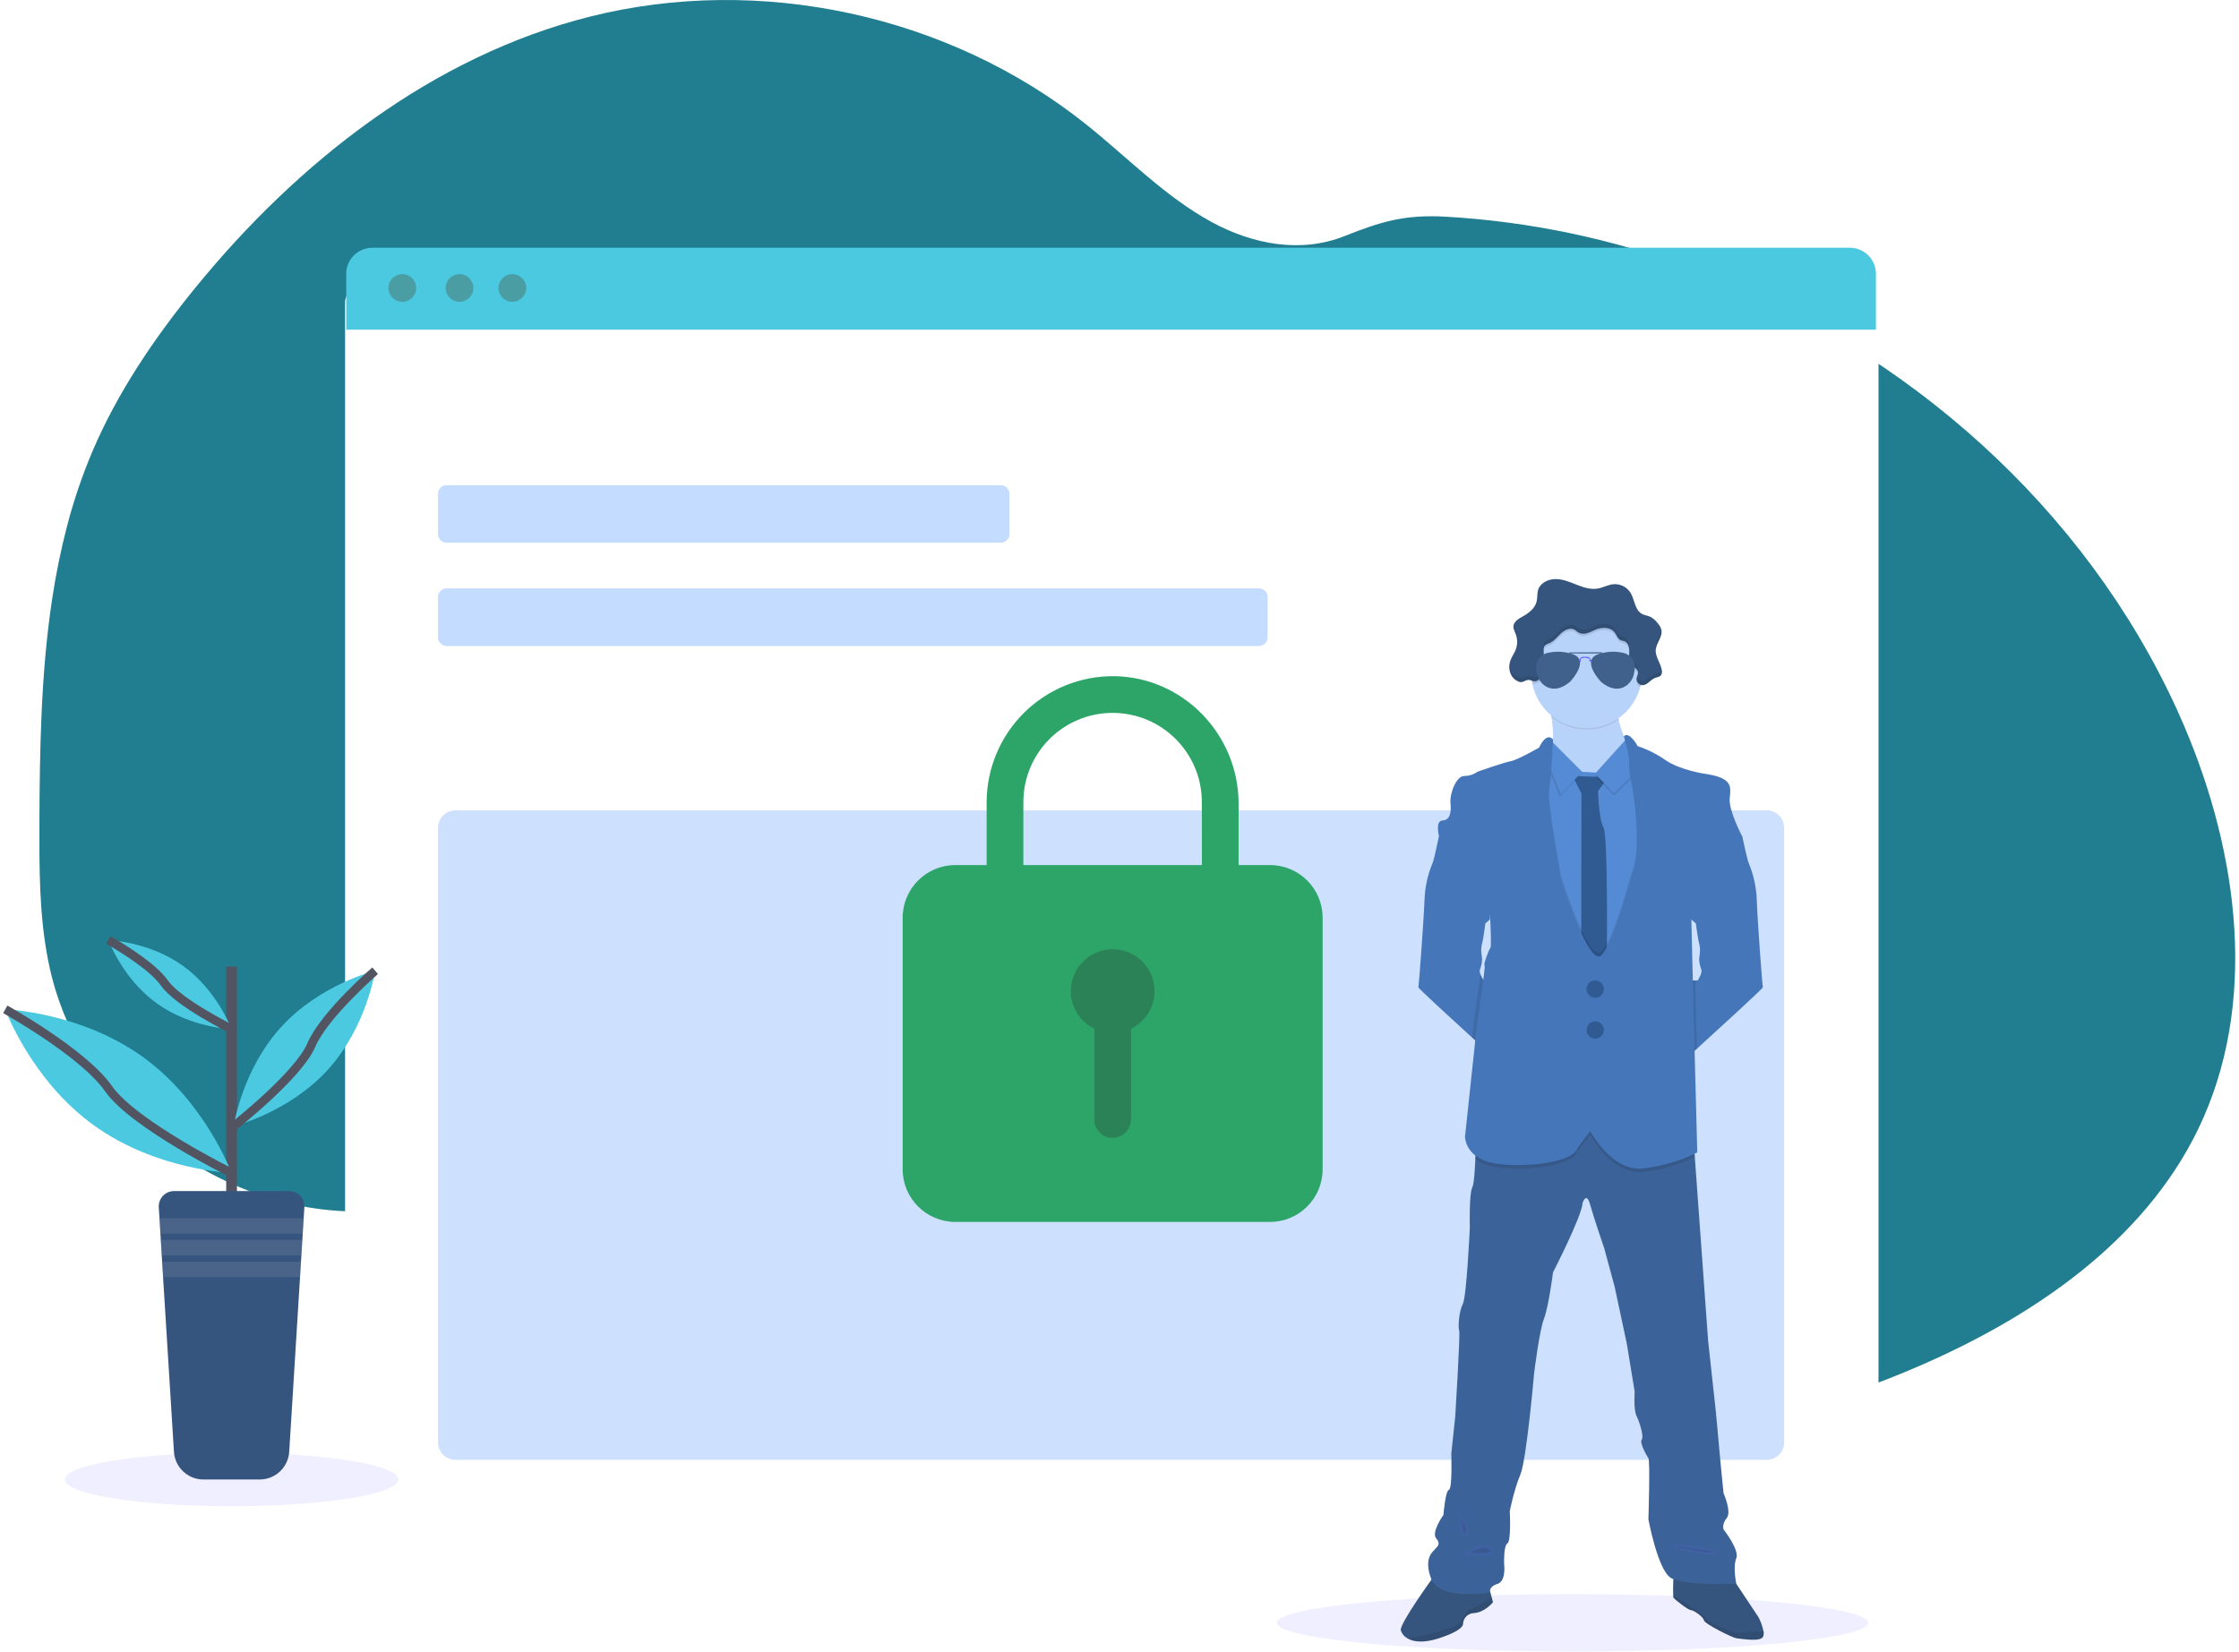 <?xml version="1.0" encoding="UTF-8"?>
<svg width="515px" height="380px" viewBox="0 0 515 380" version="1.1" xmlns="http://www.w3.org/2000/svg" xmlns:xlink="http://www.w3.org/1999/xlink">
    <!-- Generator: Sketch 52.6 (67491) - http://www.bohemiancoding.com/sketch -->
    <title>Illustration</title>
    <desc>Created with Sketch.</desc>
    <defs>
        <path d="M2.475,15.716 L349.787,15.716 C350.892,15.716 351.787,16.611 351.787,17.716 L351.787,287.632 C351.787,288.737 350.892,289.632 349.787,289.632 L2.475,289.632 C1.37,289.632 0.475,288.737 0.475,287.632 L0.475,17.716 C0.475,16.611 1.37,15.716 2.475,15.716 Z" id="path-1"></path>
        <filter x="-11.5%" y="-15.9%" width="123.1%" height="129.6%" filterUnits="objectBoundingBox" id="filter-2">
            <feOffset dx="0" dy="-3" in="SourceAlpha" result="shadowOffsetOuter1"></feOffset>
            <feGaussianBlur stdDeviation="13" in="shadowOffsetOuter1" result="shadowBlurOuter1"></feGaussianBlur>
            <feColorMatrix values="0 0 0 0 0.333   0 0 0 0 0.808   0 0 0 0 0.925  0 0 0 0.22 0" type="matrix" in="shadowBlurOuter1"></feColorMatrix>
        </filter>
    </defs>
    <g id="Home-Page" stroke="none" stroke-width="1" fill="none" fill-rule="evenodd">
        <g id="Data-Privacy-Page" transform="translate(-777, -162)">
            <g id="Header" transform="translate(0, 34)">
                <g id="Illustration" transform="translate(0, 71)">
                    <g id="Group-2" transform="translate(72, 57)">
                        <g id="Group-6">
                            <g id="Illustration" transform="translate(706, 0)">
                                <path d="M504.588,259.816 C492.073,285.651 466.663,302.926 440.33,314.318 C404.878,329.661 365.837,335.746 327.334,333.172 C320.586,332.723 313.858,332.005 307.151,331.018 C283.858,327.617 261.148,320.999 239.672,311.353 C233.474,308.56 227.401,305.51 221.454,302.205 C211.521,296.695 202.003,290.466 192.978,283.567 C190.707,281.833 188.469,280.054 186.261,278.232 C184.731,276.969 183.214,275.677 181.674,274.423 C178.424,271.779 175.08,269.267 171.35,267.386 C170.224,266.818 169.07,266.309 167.893,265.859 C156.08,261.362 142.459,263.059 130.161,266.566 C120.807,269.234 111.689,272.887 102.344,275.493 C98.188,276.688 93.952,277.589 89.67,278.189 C80.108,279.401 70.398,278.547 61.193,275.687 L60.407,275.441 C59.088,275.027 57.78,274.573 56.483,274.079 L55.697,273.778 C54.441,273.294 53.212,272.774 52.009,272.217 L51.222,271.859 C49.966,271.275 48.737,270.657 47.535,270.007 C47.101,269.781 46.673,269.535 46.249,269.304 C39.406,265.48 33.187,260.634 27.805,254.933 C27.649,254.778 27.503,254.617 27.334,254.462 C26.585,253.651 25.85,252.826 25.139,251.982 C24.875,251.671 24.611,251.36 24.352,251.04 C23.508,250.009 22.693,248.955 21.908,247.877 C21.79,247.721 21.677,247.561 21.564,247.406 C18.348,242.953 15.681,238.128 13.623,233.034 C13.557,232.879 13.496,232.718 13.439,232.563 C12.811,230.945 12.238,229.3 11.72,227.628 C11.508,226.93 11.306,226.214 11.127,225.516 C11.065,225.309 11.009,225.097 10.957,224.889 C8.357,214.647 8.061,203.999 8.061,193.413 C8.061,192.178 8.061,190.944 8.061,189.713 C8.136,172.589 8.4,155.172 10.924,138.284 C10.924,138.166 10.957,138.048 10.976,137.935 C11.821,132.25 12.97,126.614 14.419,121.051 C15.935,115.215 17.873,109.497 20.217,103.942 C26.024,90.272 34.469,77.834 43.847,66.304 C67.467,37.293 98.444,12.938 134.702,3.823 C173.771,-5.996 217.192,3.412 248.706,28.521 C258.314,36.176 266.947,45.24 277.738,51.108 C287.158,56.218 298.184,58.334 308.272,54.313 C316.609,50.99 322.035,49.341 331.398,49.845 C350.783,50.942 369.892,54.948 388.087,61.728 C388.822,61.996 389.557,62.274 390.287,62.552 C437.721,80.713 478.495,116.795 499.689,163.162 C500.251,164.387 500.796,165.622 501.324,166.866 C513.96,196.406 518.529,231.026 504.588,259.816 Z" id="Path" fill="#217E90" fill-rule="nonzero"></path>
                                <g id="Website" transform="translate(78.375, 57)">
                                    <g id="Rectangle-path" fill-rule="nonzero">
                                        <use fill="black" fill-opacity="1" filter="url(#filter-2)" xlink:href="#path-1"></use>
                                        <use fill="#9CC4FF" xlink:href="#path-1"></use>
                                    </g>
                                    <rect id="Rectangle-4" fill="#FFFFFF" fill-rule="nonzero" x="0" y="9.5" width="352.705" height="281.256" rx="3"></rect>
                                    <path d="M6.26,0 L346.113,0 C349.427,-6.08718376e-16 352.113,2.686 352.113,6 L352.113,18.855 L0.26,18.855 L0.26,6 C0.26,2.686 2.947,6.08718376e-16 6.26,0 Z" id="Rectangle-path" fill="#4BC9E0" fill-rule="nonzero"></path>
                                    <ellipse id="Oval-8" fill="#4B7266" opacity="0.5" cx="13.161" cy="9.254" rx="3.188" ry="3.185"></ellipse>
                                    <ellipse id="Oval-8" fill="#4B7266" opacity="0.5" cx="26.321" cy="9.254" rx="3.188" ry="3.185"></ellipse>
                                    <ellipse id="Oval-8" fill="#4B7266" opacity="0.5" cx="38.47" cy="9.254" rx="3.188" ry="3.185"></ellipse>
                                    <path d="M25.375,129.438 L327.001,129.438 C329.211,129.438 331.001,131.228 331.001,133.438 L331.001,274.86 C331.001,277.069 329.211,278.86 327.001,278.86 L25.375,278.86 C23.166,278.86 21.375,277.069 21.375,274.86 L21.375,133.438 C21.375,131.228 23.166,129.438 25.375,129.438 Z" id="Rectangle-11" fill="#9CC4FF" fill-rule="nonzero" opacity="0.5"></path>
                                    <path d="M23.375,54.625 L150.813,54.625 C151.918,54.625 152.813,55.52 152.813,56.625 L152.813,65.87 C152.813,66.975 151.918,67.87 150.813,67.87 L23.375,67.87 C22.27,67.87 21.375,66.975 21.375,65.87 L21.375,56.625 C21.375,55.52 22.27,54.625 23.375,54.625 Z" id="Rectangle-path" fill="#9CC4FF" fill-rule="nonzero" opacity="0.6"></path>
                                    <path d="M23.375,78.375 L210.188,78.375 C211.293,78.375 212.188,79.27 212.188,80.375 L212.188,89.62 C212.188,90.725 211.293,91.62 210.188,91.62 L23.375,91.62 C22.27,91.62 21.375,90.725 21.375,89.62 L21.375,80.375 C21.375,79.27 22.27,78.375 23.375,78.375 Z" id="Rectangle-path" fill="#9CC4FF" fill-rule="nonzero" opacity="0.6"></path>
                                </g>
                                <ellipse id="Oval" fill="#6C63FF" opacity="0.1" cx="52.264" cy="340.382" rx="38.353" ry="6.161"></ellipse>
                                <g id="Character" transform="translate(292.125, 133)">
                                    <ellipse id="Oval" fill="#6C63FF" opacity="0.1" cx="68.582" cy="240.357" rx="68.005" ry="6.604"></ellipse>
                                    <path d="M82.176,39.715 L82.176,45.119 L71.089,50.693 C71.089,50.693 60.08,44.033 62.796,41.383 C64.533,39.706 64.199,35.101 63.73,31.934 C63.456,30.092 63.139,28.74 63.139,28.74 C63.139,28.74 82.915,23.093 79.926,27.381 C78.927,28.814 78.849,30.669 79.183,32.507 C79.861,36.152 82.176,39.715 82.176,39.715 Z" id="Path" fill="#B8D3FA"></path>
                                    <path d="M51.804,92.566 L50.375,110.17 C50.375,110.17 48.233,108.228 45.461,105.699 C40.321,101.011 33.023,94.308 33.11,94.13 C33.244,93.856 34.413,77.886 34.539,73.871 C34.658,71.022 35.278,68.216 36.372,65.582 C36.633,65.061 37.367,61.741 37.676,60.19 C37.78,59.708 37.845,59.395 37.845,59.395 L40.243,58.431 C40.243,58.431 50.236,69.579 50.236,69.783 C50.236,69.987 49.554,78.55 49.554,78.55 L48.845,79.167 L48.537,79.432 C48.537,79.432 48.059,83.173 47.72,84.294 C47.381,85.415 47.746,87.361 47.785,87.569 C47.753,88.155 47.67,88.736 47.538,89.307 C47.481,89.527 47.404,89.741 47.307,89.946 C47.185,90.326 47.21,90.739 47.377,91.102 C47.57,91.605 47.821,92.085 48.124,92.531 L51.804,92.566 Z" id="Path" fill="#4576B9"></path>
                                    <path d="M112.362,94.13 C112.466,94.343 101.809,104.07 97.191,108.271 L95.097,110.17 L93.681,92.566 L97.352,92.566 C97.352,92.566 98.577,90.797 98.169,89.981 C97.884,89.219 97.724,88.417 97.695,87.604 C97.695,87.604 98.099,85.432 97.76,84.307 C97.421,83.181 96.943,79.445 96.943,79.445 L96.479,79.046 L95.927,78.563 C95.927,78.563 95.245,70 95.245,69.796 C95.245,69.592 105.237,58.444 105.237,58.444 L107.618,59.395 C107.618,59.395 107.67,59.652 107.757,60.06 C108.078,61.541 108.847,65.047 109.112,65.582 C110.206,68.216 110.827,71.022 110.946,73.871 C111.059,77.886 112.223,93.856 112.362,94.13 Z" id="Path" fill="#4576B9"></path>
                                    <path d="M112.406,243.555 C111.767,244.823 107.283,243.989 106.358,243.92 C105.433,243.85 98.898,240.561 98.807,239.792 C98.716,239.023 96.453,237.438 95.818,237.438 C95.184,237.438 92.104,234.987 91.83,234.627 C91.761,234.447 91.73,234.255 91.739,234.062 C91.643,232.572 91.83,228.736 91.83,228.736 L104.972,229.461 L111.359,239.067 C111.897,240.103 112.286,241.21 112.514,242.356 C112.592,242.758 112.554,243.173 112.406,243.555 Z" id="Path" fill="#36557E"></path>
                                    <path d="M112.406,243.555 C111.767,244.823 107.283,243.989 106.358,243.92 C105.433,243.85 98.898,240.561 98.807,239.792 C98.716,239.023 96.453,237.438 95.818,237.438 C95.184,237.438 92.104,234.987 91.83,234.627 C91.761,234.447 91.73,234.255 91.739,234.062 L95.996,236.756 C95.996,236.756 98.716,238.493 99.442,239.523 C100.167,240.553 105.884,242.695 106.358,242.738 C106.71,242.773 110.464,242.052 112.514,242.356 C112.592,242.758 112.554,243.173 112.406,243.555 Z" id="Path" fill="#000000" opacity="0.1"></path>
                                    <path d="M50.279,235.626 C50.279,235.626 48.42,237.937 45.935,238.115 C44.573,238.126 43.457,239.201 43.397,240.561 C43.397,240.561 43.832,241.969 37.823,243.92 C34.196,245.088 31.915,244.719 30.585,243.92 C29.872,243.526 29.333,242.877 29.078,242.104 C28.669,240.657 36.689,229.644 36.689,229.644 L43.988,229.209 L49.202,231.564 L50.001,234.549 L50.279,235.626 Z" id="Path" fill="#36557E"></path>
                                    <path d="M50.279,235.626 C50.279,235.626 48.42,237.937 45.935,238.115 C44.573,238.126 43.457,239.201 43.397,240.561 C43.397,240.561 43.832,241.969 37.823,243.92 C34.196,245.088 31.915,244.719 30.585,243.92 C34.004,243.563 41.56,241.404 42.316,240.657 C43.224,239.749 44.357,237.255 45.126,237.212 C45.661,237.177 48.376,235.544 50.005,234.531 L50.279,235.626 Z" id="Path"></path>
                                    <path d="M50.279,235.626 C50.279,235.626 48.42,237.937 45.935,238.115 C44.573,238.126 43.457,239.201 43.397,240.561 C43.397,240.561 43.832,241.969 37.823,243.92 C34.196,245.088 31.915,244.719 30.585,243.92 C34.004,243.563 41.56,241.404 42.316,240.657 C43.224,239.749 44.357,237.255 45.126,237.212 C45.661,237.177 48.376,235.544 50.005,234.531 L50.279,235.626 Z" id="Path" fill="#000000" opacity="0.1"></path>
                                    <path d="M106.241,225.521 C105.424,227.424 106.241,231.321 106.241,231.321 C106.241,231.321 94.076,231.955 91.104,229.961 C88.133,227.967 86.03,216.545 86.03,216.545 C86.03,216.545 86.464,203.133 86.03,202.499 C85.596,201.865 83.945,198.876 84.488,198.242 C85.031,197.607 84.053,194.253 83.31,192.802 C82.567,191.351 82.876,187.185 82.876,187.185 L81.06,176.124 L78.253,162.986 L75.868,154.193 C75.868,154.193 73.422,147.033 72.592,144.044 C71.763,141.055 70.885,143.77 70.885,143.77 C70.798,146.672 64.09,159.723 64.09,159.723 C64.09,159.723 63.091,167.608 62.005,170.415 C60.919,173.221 59.737,183.014 59.737,183.014 C59.737,183.014 57.999,202.951 56.566,206.305 C55.132,209.659 54.146,214.642 54.146,214.642 C54.146,214.642 54.511,221.532 53.603,222.076 C52.695,222.619 52.842,226.789 52.842,226.789 C52.842,226.789 53.385,230.773 51.3,231.412 C49.215,232.051 49.562,233.406 49.562,233.406 C49.562,233.406 37.962,235.309 36.059,230.23 C34.157,225.151 36.785,223.8 36.928,223.435 C37.072,223.07 38.518,222.44 37.25,220.985 C35.981,219.53 38.879,215.55 38.879,215.55 C38.879,215.55 39.335,209.933 40.148,209.75 C40.96,209.568 40.695,201.413 40.695,201.413 L41.599,192.893 C41.599,192.893 42.78,173.86 42.507,173.135 C42.233,172.409 42.415,168.79 43.323,167.052 C44.231,165.314 44.953,149.466 44.953,149.466 C44.953,149.466 44.77,141.676 45.496,140.225 C45.93,139.404 46.113,136.245 46.217,133.669 C46.295,131.701 46.312,130.072 46.312,130.072 L56.461,126.266 L69.495,122.1 L80.46,127.356 L96.505,130.437 L96.704,133.204 L99.767,175.481 L101.505,191.429 C101.505,191.429 102.231,198.95 102.322,200.31 C102.413,201.669 103.317,210.554 103.317,210.554 C103.317,210.554 105.22,214.812 104.042,216.263 C102.865,217.714 103.317,218.869 103.317,218.869 C103.317,218.869 107.057,223.618 106.241,225.521 Z" id="Path" fill="#3C6399"></path>
                                    <path d="M79.935,27.381 C78.935,28.814 78.857,30.669 79.192,32.507 C74.499,35.818 68.171,35.581 63.738,31.929 C63.465,30.087 63.147,28.736 63.147,28.736 C63.147,28.736 82.924,23.097 79.935,27.381 Z" id="Path" fill="#000000" opacity="0.1"></path>
                                    <path d="M84.557,21.837 C84.557,28.867 78.858,34.566 71.828,34.566 C64.798,34.566 59.098,28.867 59.098,21.837 C59.098,14.807 64.798,9.108 71.828,9.108 C75.209,9.091 78.456,10.427 80.847,12.818 C83.238,15.209 84.574,18.456 84.557,21.837 Z" id="Path" fill="#B8D3FA"></path>
                                    <polygon id="Path" fill="#558BD4" points="87.207 43.533 83.037 117.803 60.38 113.046 55.892 83.273 60.337 43.308 63.682 43.733 69.582 44.485 75.425 44.846 81.759 44.142"></polygon>
                                    <path d="M68.582,45.528 L76.741,45.801 L74.448,49.012 C74.448,49.012 74.608,55.498 75.699,57.358 C76.789,59.217 76.468,87.943 76.468,87.943 L74.296,92.066 L70.581,87.443 L70.629,49.516 L68.582,45.528 Z" id="Path" fill="#305A92"></path>
                                    <polygon id="Path" fill="#000000" opacity="0.1" points="81.36 37.099 73.748 45.528 78.097 50.059 85.304 43.034"></polygon>
                                    <polygon id="Path" fill="#558BD4" points="81.36 36.556 73.748 44.985 78.097 49.516 85.304 42.491"></polygon>
                                    <polygon id="Path" fill="#000000" opacity="0.1" points="70.533 45.119 62.826 37.416 62.1 41.448 65.637 50.285"></polygon>
                                    <polygon id="Path" fill="#558BD4" points="70.803 44.576 63.1 36.873 62.374 40.905 65.911 49.742"></polygon>
                                    <path d="M96.744,133.217 C93.044,134.98 89.082,136.126 85.013,136.61 C77.537,137.562 72.645,128.047 72.645,128.047 L69.79,131.762 C68.882,135.707 55.062,136.702 49.445,135.207 C48.279,134.919 47.183,134.401 46.221,133.682 C46.299,131.714 46.317,130.085 46.317,130.085 L56.466,126.279 L69.499,122.113 L80.465,127.37 L96.509,130.45 L96.744,133.217 Z" id="Path" fill="#000000" opacity="0.1"></path>
                                    <path d="M87.207,43.538 L83.041,117.803 L60.38,113.046 L55.883,83.277 L60.324,43.308 L63.669,43.742 C63.583,45.198 63.419,46.648 63.178,48.087 C62.635,50.628 65.989,68.662 65.989,68.662 C65.989,68.662 72.362,88.886 75.23,85.971 C78.097,83.055 82.181,67.663 82.181,67.663 C84.948,61.954 82.229,45.94 82.024,45.619 C81.882,45.145 81.795,44.657 81.764,44.163 L87.207,43.538 Z" id="Path" fill="#000000" opacity="0.1"></path>
                                    <polygon id="Path" fill="#000000" opacity="0.1" points="96.996 101.007 97.187 108.284 95.093 110.183 93.681 92.566 96.809 92.566"></polygon>
                                    <path d="M47.79,87.582 C47.758,88.168 47.675,88.749 47.542,89.32 C47.542,89.16 47.542,89.068 47.507,89.055 C47.377,89.021 47.533,88.356 47.79,87.582 Z" id="Path" fill="#000000" opacity="0.1"></path>
                                    <path d="M51.804,92.566 L50.375,110.17 C50.375,110.17 48.233,108.228 45.461,105.699 L45.791,102.58 C45.791,102.58 46.96,94.916 47.386,91.136 C47.579,91.64 47.829,92.12 48.133,92.566 L51.804,92.566 Z" id="Path" fill="#000000" opacity="0.1"></path>
                                    <path d="M64.095,37.143 C64.095,37.143 62.739,35.149 60.88,38.998 C60.88,38.998 56.031,41.809 54.363,42.126 C52.695,42.443 46.76,44.528 46.76,44.528 C45.864,45.176 44.786,45.524 43.68,45.523 C41.82,45.523 40.278,49.603 40.504,51.823 C40.73,54.043 40.369,55.676 38.649,55.768 C36.928,55.859 37.875,59.434 37.875,59.434 L49.341,72.577 C49.341,72.577 50.066,84.676 49.706,85.041 C49.345,85.406 48.029,88.951 48.346,89.073 C48.663,89.194 46.608,102.575 46.608,102.575 L43.845,128.543 C43.845,128.543 43.845,132.887 49.467,134.386 C55.088,135.885 68.917,134.894 69.808,130.949 L72.662,127.23 C72.662,127.23 77.554,136.749 85.031,135.798 C92.508,134.846 97.269,132.127 97.269,132.127 L96.453,101.007 L95.909,78.576 L107.583,59.395 C107.583,59.395 104.455,53.413 104.729,50.706 C105.003,48 105.541,45.949 98.881,44.998 C98.881,44.998 93.264,44.159 89.953,41.87 C87.986,40.503 85.836,39.421 83.567,38.655 C83.567,38.655 81.699,35.179 80.4,36.369 C80.4,36.369 81.703,41.283 81.594,42.017 C81.486,42.751 81.798,46.071 82.003,46.414 C82.207,46.757 84.927,62.749 82.159,68.458 C82.159,68.458 78.097,83.851 75.208,86.766 C72.319,89.681 65.967,69.457 65.967,69.457 C65.967,69.457 62.613,51.419 63.156,48.882 C63.699,46.344 64.095,37.143 64.095,37.143 Z" id="Path" fill="#4576B9"></path>
                                    <circle id="Oval" fill="#305A92" cx="73.792" cy="94.56" r="1.994"></circle>
                                    <circle id="Oval" fill="#305A92" cx="73.792" cy="103.961" r="1.994"></circle>
                                    <path d="M91.713,222.801 C91.713,222.801 99.898,223.435 100.71,224.07 C101.523,224.704 91.713,222.801 91.713,222.801 Z" id="Path" stroke="#6C63FF" fill="#000000" opacity="0.1"></path>
                                    <path d="M42.98,216.367 C42.98,216.367 44.718,218.539 43.979,219.538 C43.241,220.538 42.98,216.367 42.98,216.367 Z" id="Path" stroke="#6C63FF" fill="#000000" opacity="0.1"></path>
                                    <path d="M45.066,224.2 C45.066,224.2 48.237,222.115 49.506,223.501 C50.774,224.886 45.066,224.2 45.066,224.2 Z" id="Path" stroke="#6C63FF" fill="#000000" opacity="0.1"></path>
                                    <path d="M84.557,21.837 C84.56,22.923 84.422,24.005 84.149,25.056 C83.6,24.806 83.264,24.242 83.306,23.64 C83.362,23.123 83.706,22.649 83.632,22.137 C83.523,21.346 82.567,21.025 82.063,20.399 C81.442,19.643 81.577,18.544 81.629,17.566 C81.681,16.589 81.434,15.394 80.517,15.06 C80.243,14.96 79.943,14.951 79.678,14.838 C78.957,14.534 78.736,13.639 78.253,13.022 C77.289,11.779 75.373,11.805 73.909,12.396 C73.272,12.702 72.619,12.974 71.954,13.213 C71.28,13.451 70.538,13.395 69.908,13.061 C69.621,12.879 69.391,12.627 69.095,12.444 C68.113,11.853 66.827,12.444 65.976,13.204 C65.124,13.965 64.442,14.986 63.369,15.451 C62.887,15.668 62.292,15.798 62.066,16.267 C61.954,16.523 61.906,16.802 61.927,17.08 C61.927,18.77 62.127,20.486 61.775,22.141 C61.549,23.205 60.801,24.413 59.72,24.283 C59.585,24.263 59.452,24.23 59.324,24.183 C58.436,19.438 60.309,14.598 64.16,11.687 C68.012,8.776 73.179,8.294 77.502,10.442 C81.825,12.591 84.561,17 84.566,21.828 L84.557,21.837 Z" id="Path" fill="#000000" opacity="0.1"></path>
                                    <path d="M58.755,23.462 C59.081,23.536 59.389,23.705 59.724,23.749 C60.806,23.879 61.553,22.671 61.779,21.607 C62.131,19.951 61.948,18.235 61.935,16.545 C61.911,16.268 61.957,15.988 62.07,15.733 C62.318,15.264 62.913,15.133 63.373,14.916 C64.425,14.447 65.111,13.448 65.98,12.67 C66.849,11.892 68.113,11.319 69.095,11.91 C69.386,12.084 69.621,12.344 69.908,12.527 C70.541,12.856 71.283,12.911 71.958,12.679 C72.632,12.479 73.262,12.127 73.909,11.862 C75.36,11.271 77.28,11.249 78.253,12.483 C78.736,13.104 78.957,13.995 79.678,14.299 C79.943,14.412 80.243,14.425 80.517,14.525 C81.434,14.868 81.668,16.054 81.629,17.032 C81.59,18.009 81.46,19.109 82.063,19.865 C82.567,20.481 83.523,20.803 83.632,21.602 C83.701,22.115 83.362,22.593 83.306,23.106 C83.28,23.49 83.409,23.87 83.665,24.159 C83.92,24.448 84.281,24.622 84.666,24.644 C85.795,24.644 86.495,23.379 87.551,22.975 C87.985,22.806 88.511,22.78 88.854,22.437 C89.112,22.103 89.211,21.672 89.123,21.259 C88.91,19.595 87.577,18.148 87.72,16.48 C87.855,14.881 89.336,13.487 89.023,11.914 C88.864,11.334 88.566,10.802 88.154,10.363 C87.689,9.732 87.082,9.219 86.382,8.864 C85.778,8.604 85.079,8.543 84.527,8.226 C82.885,7.326 82.889,4.98 81.92,3.381 C81.072,2.034 79.544,1.273 77.958,1.409 C76.737,1.531 75.629,2.178 74.421,2.395 C72.766,2.691 71.089,2.148 69.521,1.526 C67.953,0.905 66.367,0.223 64.685,0.223 C63.004,0.223 61.184,1.092 60.671,2.682 C60.402,3.551 60.536,4.481 60.328,5.354 C59.963,6.905 58.59,8.008 57.209,8.777 C56.257,9.307 55.114,9.916 55.002,10.997 C54.928,11.684 55.306,12.301 55.545,12.965 C55.951,14.09 55.942,15.323 55.519,16.441 C55.201,17.262 54.671,17.983 54.35,18.8 C53.888,19.921 53.929,21.187 54.463,22.276 C54.872,23.069 55.59,23.658 56.448,23.905 C57.304,24.109 57.843,23.262 58.755,23.462 Z" id="Path" fill="#36557E"></path>
                                    <g id="Group" opacity="0.1" transform="translate(53.698, 10.224)" fill="#000000">
                                        <path d="M8.081,10.436 C7.855,11.5 7.103,12.708 6.021,12.577 C5.687,12.534 5.383,12.364 5.053,12.291 C4.145,12.091 3.606,12.942 2.75,12.725 C1.891,12.479 1.171,11.889 0.76,11.096 C0.533,10.654 0.396,10.171 0.356,9.675 C0.27,10.444 0.41,11.222 0.76,11.913 C1.171,12.706 1.891,13.295 2.75,13.542 C3.619,13.742 4.145,12.89 5.053,13.107 C5.371,13.218 5.694,13.312 6.021,13.39 C7.103,13.524 7.855,12.317 8.081,11.252 C8.259,10.312 8.329,9.354 8.289,8.398 C8.285,9.082 8.215,9.765 8.081,10.436 Z" id="Path"></path>
                                        <path d="M2.129,3.893 C2.184,3.181 2.086,2.465 1.842,1.794 C1.646,1.348 1.479,0.89 1.342,0.421 C1.324,0.494 1.309,0.568 1.299,0.643 C1.225,1.325 1.607,1.946 1.842,2.611 C1.994,3.024 2.09,3.455 2.129,3.893 Z" id="Path"></path>
                                        <path d="M35.321,1.603 C35.117,2.837 34.117,3.997 34.018,5.296 C33.993,5.518 33.993,5.743 34.018,5.965 C34.235,4.449 35.577,3.106 35.321,1.603 Z" id="Path"></path>
                                        <path d="M35.395,10.77 C35.358,10.952 35.272,11.12 35.147,11.257 C34.826,11.6 34.278,11.626 33.844,11.795 C32.788,12.199 32.106,13.477 30.959,13.464 C30.358,13.43 29.84,13.029 29.656,12.456 C29.629,12.55 29.609,12.646 29.595,12.742 C29.57,13.127 29.7,13.505 29.955,13.793 C30.21,14.081 30.57,14.255 30.955,14.276 C32.089,14.276 32.784,13.012 33.839,12.612 C34.274,12.443 34.804,12.417 35.143,12.073 C35.401,11.739 35.499,11.309 35.412,10.896 C35.408,10.844 35.399,10.809 35.395,10.77 Z" id="Path"></path>
                                        <path d="M29.947,10.409 C29.838,9.619 28.882,9.297 28.378,8.672 C28.069,8.261 27.902,7.761 27.9,7.247 C27.866,8.055 27.879,8.88 28.378,9.488 C28.878,10.097 29.638,10.357 29.882,10.983 C29.943,10.798 29.965,10.603 29.947,10.409 Z" id="Path"></path>
                                        <path d="M27.927,5.861 C27.961,4.883 27.727,3.688 26.81,3.354 C26.541,3.254 26.241,3.241 25.976,3.132 C25.255,2.828 25.029,1.933 24.551,1.316 C23.582,0.078 21.666,0.1 20.206,0.691 C19.555,0.956 18.933,1.308 18.256,1.508 C17.582,1.745 16.84,1.69 16.209,1.355 C15.923,1.173 15.688,0.921 15.397,0.739 C14.411,0.148 13.125,0.739 12.278,1.499 C11.43,2.259 10.744,3.276 9.671,3.745 C9.184,3.962 8.593,4.093 8.341,4.562 C8.231,4.818 8.185,5.096 8.207,5.374 C8.207,5.544 8.207,5.713 8.207,5.882 C8.213,5.707 8.255,5.536 8.333,5.379 C8.585,4.909 9.176,4.779 9.662,4.562 C10.714,4.093 11.4,3.093 12.269,2.316 C13.138,1.538 14.402,0.964 15.388,1.555 C15.679,1.729 15.914,1.99 16.201,2.168 C16.831,2.504 17.574,2.56 18.247,2.32 C18.911,2.084 19.562,1.812 20.198,1.508 C21.653,0.917 23.569,0.891 24.542,2.129 C25.02,2.746 25.246,3.641 25.967,3.945 C26.232,4.058 26.532,4.071 26.801,4.171 C27.544,4.449 27.84,5.283 27.905,6.108 L27.927,5.861 Z" id="Path"></path>
                                    </g>
                                    <path d="M60.228,20.351 C60.279,18.87 61.302,17.6 62.739,17.236 C64.677,16.766 66.708,16.858 68.596,17.501 C72.718,18.87 68.074,23.775 68.074,23.775 C68.074,23.775 64.985,26.816 62.105,24.691 C61.252,24.05 60.656,23.126 60.423,22.085 C60.282,21.518 60.216,20.935 60.228,20.351 Z" id="Path" fill="#40618C"></path>
                                    <path d="M82.893,20.351 C82.842,18.869 81.816,17.599 80.378,17.236 C78.442,16.766 76.411,16.858 74.526,17.501 C70.403,18.87 75.047,23.775 75.047,23.775 C75.047,23.775 78.132,26.816 81.016,24.691 C81.869,24.05 82.465,23.126 82.698,22.085 C82.839,21.518 82.905,20.935 82.893,20.351 Z" id="Path" fill="#40618C"></path>
                                    <polygon id="Path" fill="#36557E" points="67.818 17.11 67.818 17.319 75.347 17.319 75.347 17.071"></polygon>
                                    <path d="M70.22,19.287 L70.459,19.287 L70.459,18.596 C70.459,18.596 71.224,18.005 72.493,18.596 L72.493,19.217 L72.927,19.217 L72.927,18.809 L72.714,18.809 C72.714,18.809 72.801,17.975 71.385,18.105 C71.385,18.105 70.246,18.001 70.272,18.718 L70.012,18.718 L70.22,19.287 Z" id="AAAAAAAAAAAA" fill="#6C63FF"></path>
                                </g>
                                <g id="Group-16" transform="translate(206.625, 155.562)" fill-rule="nonzero">
                                    <rect id="Rectangle" fill="#2C8257" x="21.955" y="57.083" width="46.837" height="57.083"></rect>
                                    <path d="M84.527,43.462 L77.271,43.462 L77.271,29.368 C77.271,13.464 64.59,0.243 48.686,0.002 C40.941,-0.08 33.483,2.934 27.968,8.374 C22.454,13.814 19.339,21.231 19.315,28.977 L19.315,43.462 L12.075,43.462 C5.415,43.482 0.021,48.876 1.42108547e-13,55.537 L1.42108547e-13,113.487 C0.021,120.148 5.415,125.542 12.075,125.562 L84.527,125.562 C91.186,125.542 96.579,120.147 96.596,113.487 L96.596,55.537 C96.579,48.877 91.186,43.482 84.527,43.462 Z M52.531,81.133 L52.531,101.889 C52.546,104.169 50.79,106.07 48.515,106.237 C47.359,106.291 46.231,105.869 45.393,105.07 C44.555,104.271 44.081,103.164 44.081,102.006 L44.081,81.122 C40.047,79.155 37.905,74.664 38.914,70.291 C39.924,65.918 43.818,62.82 48.306,62.82 C52.794,62.82 56.688,65.918 57.698,70.291 C58.707,74.664 56.565,79.155 52.531,81.122 L52.531,81.133 Z M68.831,43.462 L27.765,43.462 L27.765,28.977 C27.765,17.641 36.954,8.452 48.29,8.452 C59.626,8.452 68.815,17.641 68.815,28.977 L68.831,43.462 Z" id="Shape" fill="#2DA569"></path>
                                </g>
                                <rect id="Rectangle" fill="#535461" x="51.031" y="222.377" width="2.468" height="55.566"></rect>
                                <path d="M69.008,277.774 L68.852,280.276 L68.635,283.808 L68.543,285.281 L68.326,288.817 L68.231,290.29 L68.013,293.822 L65.524,333.996 C65.304,337.585 62.329,340.382 58.733,340.382 L45.796,340.382 C42.201,340.382 39.228,337.584 39.009,333.996 L36.507,293.822 L36.29,290.29 L36.198,288.817 L35.986,285.272 L35.894,283.799 L35.677,280.267 L35.521,277.765 C35.461,276.794 35.805,275.842 36.471,275.133 C37.138,274.425 38.067,274.024 39.04,274.024 L65.494,274.024 C66.467,274.023 67.398,274.426 68.064,275.137 C68.73,275.847 69.072,276.802 69.008,277.774 Z" id="Path" fill="#36557E"></path>
                                <polygon id="Path" fill="#9D9CB5" opacity="0.2" points="68.852 280.276 68.635 283.808 35.89 283.808 35.673 280.276"></polygon>
                                <polygon id="Path" fill="#9D9CB5" opacity="0.2" points="68.543 285.281 68.326 288.817 36.203 288.817 35.981 285.281"></polygon>
                                <polygon id="Path" fill="#9D9CB5" opacity="0.2" points="68.231 290.29 68.013 293.822 36.516 293.822 36.294 290.29"></polygon>
                                <path d="M31.906,243.204 C46.278,253.601 52.264,269.867 52.264,269.867 C52.264,269.867 34.943,269.271 20.55,258.875 C6.156,248.479 0.191,232.213 0.191,232.213 C0.191,232.213 17.53,232.808 31.906,243.204 Z" id="Path" fill="#4BC9E0"></path>
                                <path d="M0.213,232.213 C0.213,232.213 18.19,242.205 23.956,250.46 C29.721,258.714 52.264,269.871 52.264,269.871" id="Path" stroke="#535461" stroke-width="2"></path>
                                <path d="M41.182,222.277 C49.002,227.925 52.264,236.787 52.264,236.787 C52.264,236.787 42.837,236.466 35.012,230.805 C27.188,225.144 23.934,216.294 23.934,216.294 C23.934,216.294 33.362,216.594 41.182,222.277 Z" id="Path" fill="#4BC9E0"></path>
                                <path d="M23.934,216.273 C23.934,216.273 33.718,221.703 36.854,226.2 C39.991,230.696 52.264,236.766 52.264,236.766" id="Path" stroke="#535461" stroke-width="2"></path>
                                <path d="M63.634,236.318 C54.645,246.193 52.747,259.097 52.747,259.097 C52.747,259.097 65.415,255.99 74.4,246.115 C83.384,236.24 85.287,223.333 85.287,223.333 C85.287,223.333 72.619,226.439 63.634,236.318 Z" id="Path" fill="#4BC9E0"></path>
                                <path d="M85.287,223.333 C85.287,223.333 73.583,233.455 70.607,240.433 C67.631,247.41 52.747,259.114 52.747,259.114" id="Path" stroke="#535461" stroke-width="2"></path>
                            </g>
                        </g>
                    </g>
                </g>
            </g>
        </g>
    </g>
</svg>